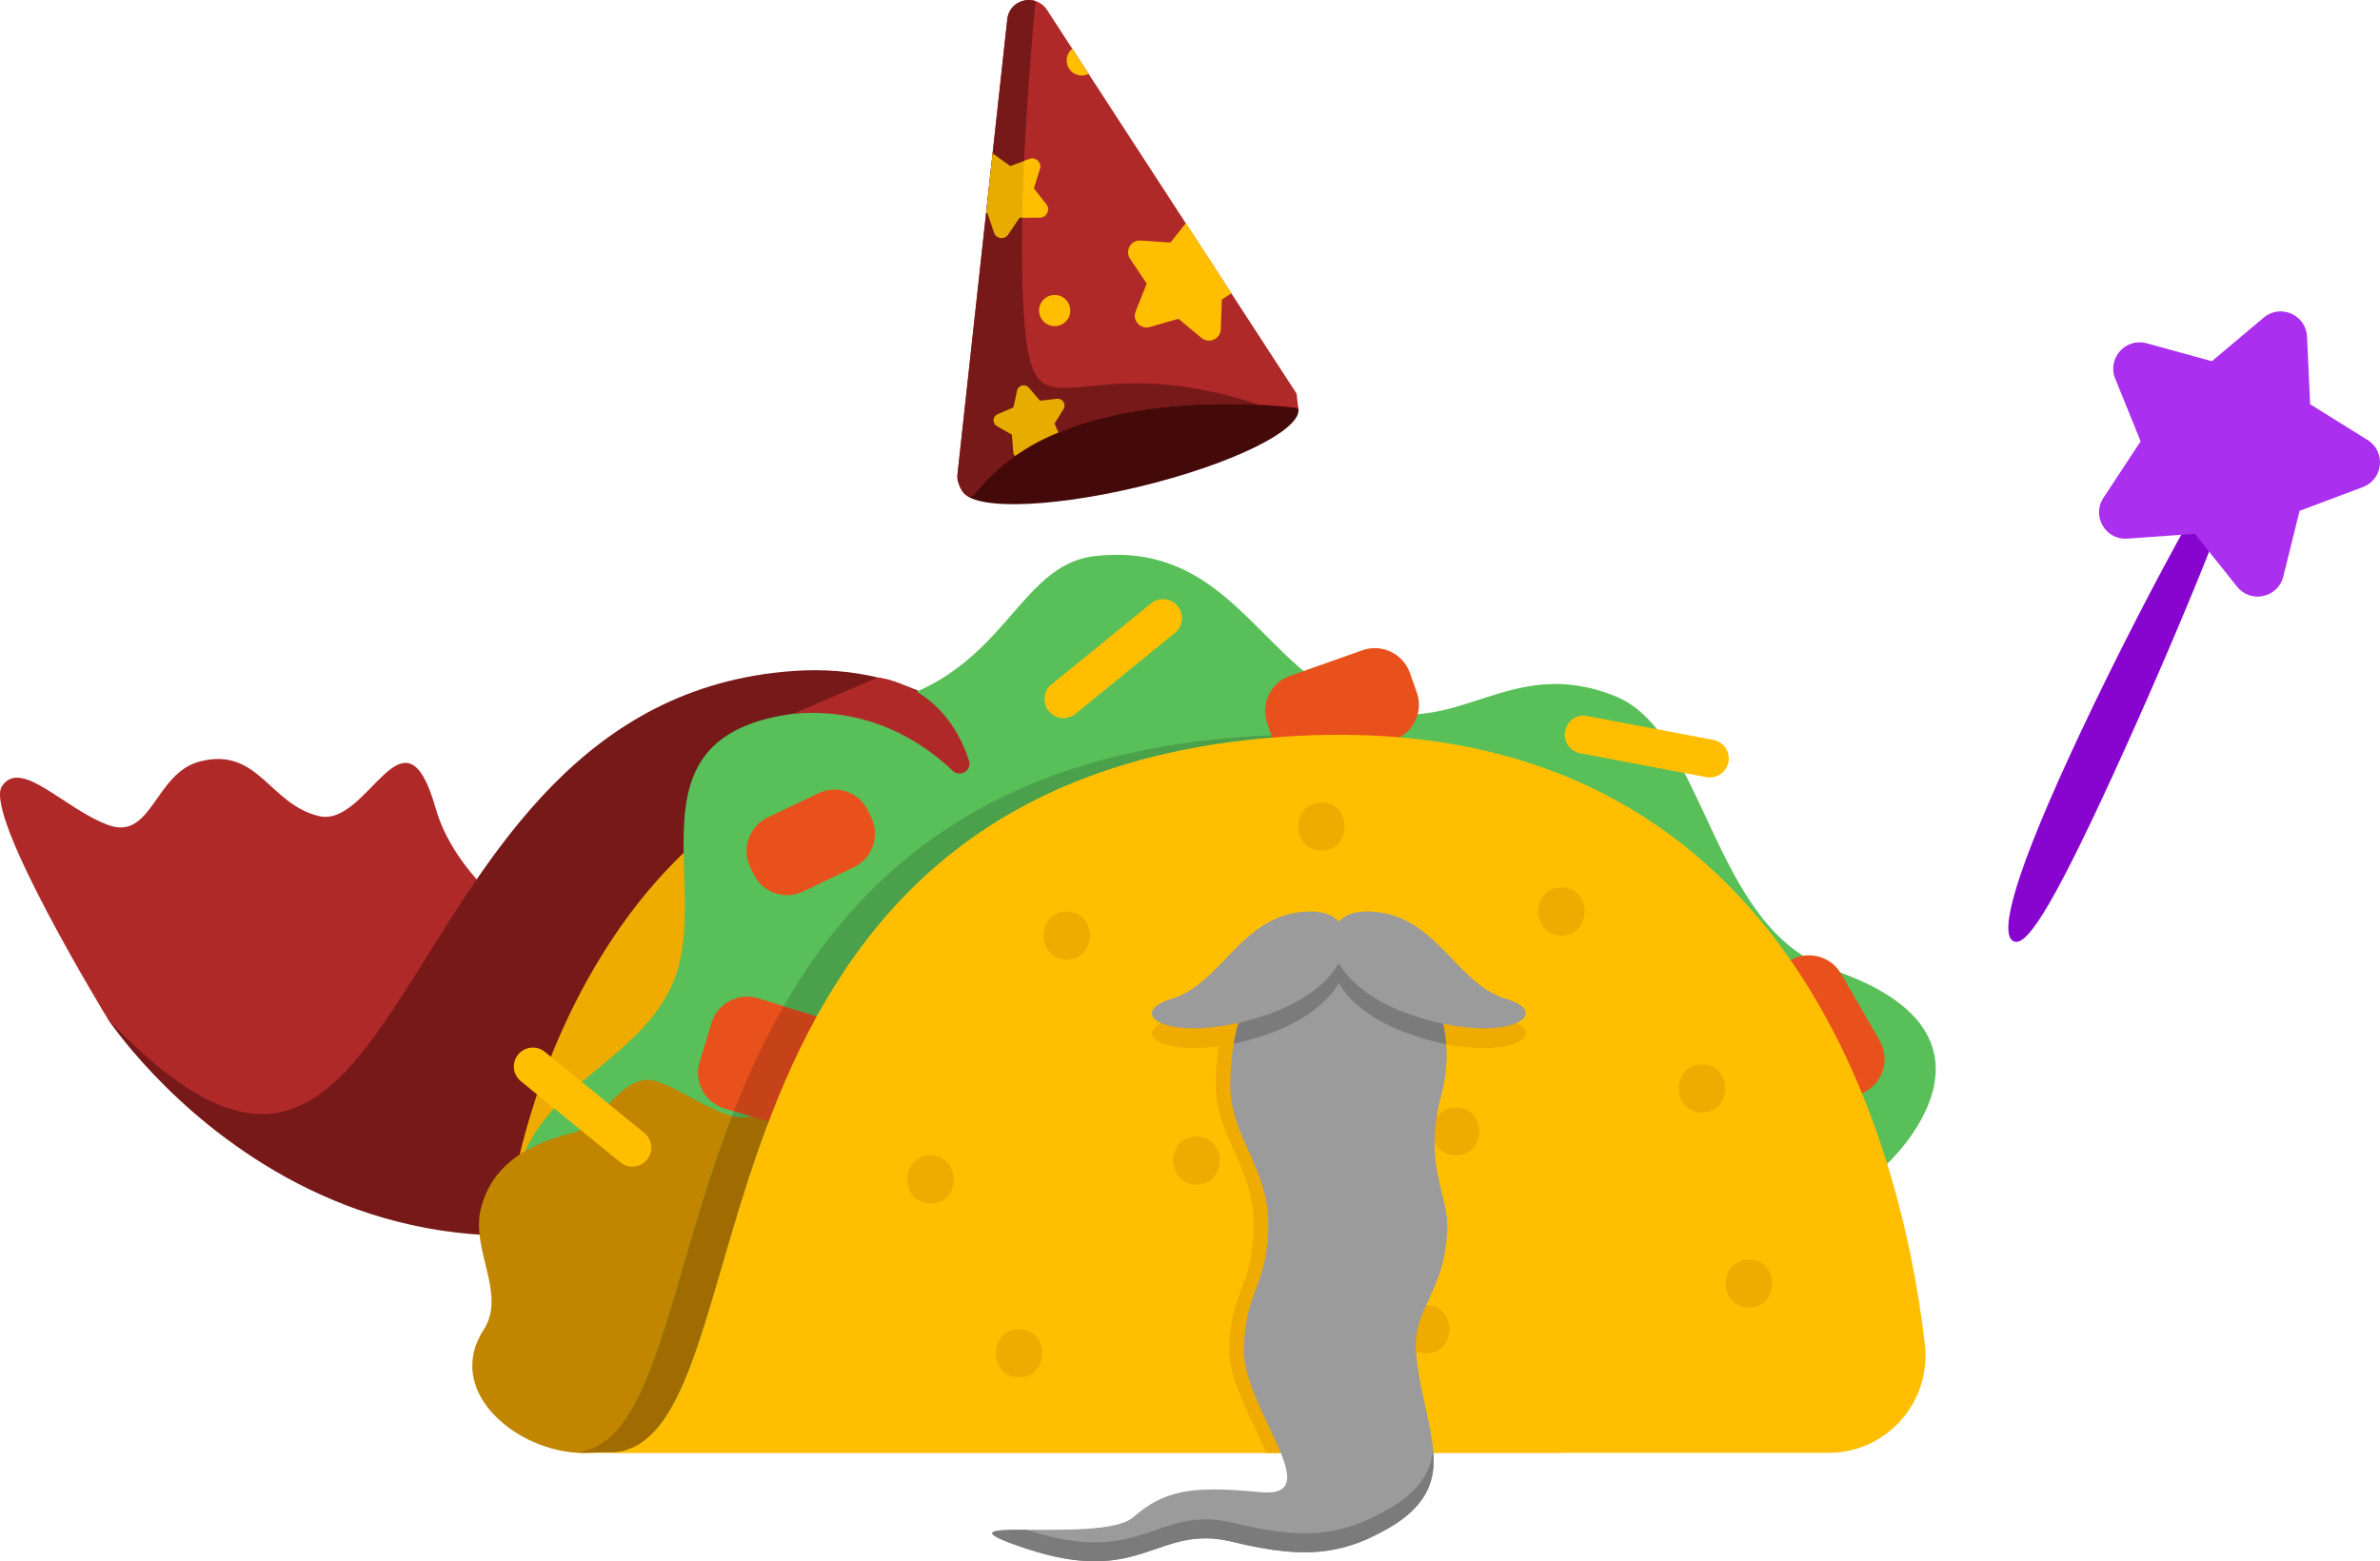 <svg version="1.1" xmlns="http://www.w3.org/2000/svg" xmlns:xlink="http://www.w3.org/1999/xlink" width="251.053" height="164.725" viewBox="0,0,251.053,164.725"><g transform="translate(-115,-98)"><g data-paper-data="{&quot;isPaintingLayer&quot;:true}" fill-rule="evenodd" stroke="none" stroke-width="1" stroke-linecap="butt" stroke-linejoin="miter" stroke-miterlimit="10" stroke-dasharray="" stroke-dashoffset="0" style="mix-blend-mode: normal"><g><path d="M183.113,202.967c0,0 -23.84,20.084 -34.056,16.938c-16.568,-5.102 -22.684,-14.402 -22.684,-14.402c0,0 -13.166,-21.558 -11.166,-24.558c2,-3 6.5,2.334 11.166,4.082c4.666,1.75 4.928,-5.476 9.726,-6.696c6.162,-1.566 7.29,4.518 12.54,5.768c5.25,1.25 8.956,-12.626 12.318,-0.82c3.424,12.02 22.156,19.688 22.156,19.688" fill="#b02929"/><path d="M198.674,219.905c-46.216,25.372 -72.3,-14.404 -72.3,-14.404c33.366,35.278 27.866,-33.568 72.3,-36.71c26.14,-1.846 34.25,28.58 34.25,28.58" fill="#771919"/></g><g><path d="M251.944,141.067c0.534,2.218 -6.978,5.928 -16.778,8.284c-9.798,2.356 -18.176,2.468 -18.708,0.25c-0.534,-2.218 6.978,-5.928 16.778,-8.284c9.798,-2.356 18.174,-2.468 18.708,-0.25" fill="#440909"/><path d="M251.944,141.067c0,0 -14.208,-2.056 -25.296,2.556c-1.592,0.648 -3.12,1.46 -4.566,2.484c-1.62,1.126 -3.1,2.486 -4.41,4.146c-0.13,0.086 -0.272,0.112 -0.412,0.1c-0.716,-0.072 -1.35,-1.38 -1.26,-2.296l5.25,-48.016c0.23,-2.128 3.01,-2.798 4.198,-0.992l26.324,40.486z" fill="#b02929"/><path d="M247.819,140.703c0.172,0.202 -21.116,-2.182 -30.148,9.546c0,0 -0.98,0.654 -1.632,-1.502c-0.064,-0.21 -0.068,-0.458 -0.042,-0.69l5.258,-48.024c0.162,-1.56 1.704,-2.338 2.976,-1.922c0,0 -2.362,23.592 -1.02,35.374c1.236,10.866 5.906,0.976 24.608,7.218" fill="#771919"/><path d="M219.694,114.2c0.044,0.01 0.068,0.024 0.116,0.054l1.76,1.266l2.022,-0.748c0.664,-0.24 1.306,0.388 1.096,1.054l-0.644,2.046l1.334,1.718c0.416,0.538 0.032,1.348 -0.666,1.35l-2.154,0.02l-1.218,1.79c-0.376,0.584 -1.266,0.466 -1.486,-0.2l-0.696,-2.056l-0.134,-0.048z" fill="#e6ac00"/><path d="M244.902,128.946l-1.014,0.652l-0.114,3.152c-0.046,1.02 -1.236,1.548 -2.024,0.914l-2.436,-2.03l-3.042,0.868c-0.982,0.276 -1.85,-0.69 -1.48,-1.642l1.172,-2.93l-1.756,-2.626c-0.572,-0.85 0.08,-1.992 1.104,-1.928l3.156,0.214l1.628,-2.052z" fill="#ffbf00"/><path d="M227.195,141.145l-0.958,1.552l0.412,0.926c-1.592,0.646 -3.12,1.46 -4.568,2.482c-0.11,-0.09 -0.196,-0.24 -0.198,-0.42l-0.142,-1.824l-1.58,-0.9c-0.512,-0.292 -0.46,-1.03 0.066,-1.26l1.678,-0.718l0.376,-1.77c0.118,-0.572 0.858,-0.76 1.238,-0.32l1.188,1.382l1.79,-0.204c0.588,-0.062 0.988,0.58 0.698,1.074" fill="#e6ac00"/><path d="M227.854,130.382c0.21,0.884 -0.334,1.77 -1.218,1.982c-0.884,0.21 -1.772,-0.336 -1.982,-1.22c-0.212,-0.884 0.334,-1.77 1.218,-1.98c0.884,-0.212 1.772,0.334 1.982,1.218" fill="#ffbf00"/><path d="M229.819,105.785c-0.106,0.068 -0.218,0.114 -0.336,0.142c-0.856,0.204 -1.718,-0.31 -1.922,-1.166c-0.148,-0.622 0.076,-1.232 0.542,-1.61z" fill="#ffbf00"/><path d="M224.704,120.942l-1.88,0.02c0.04,-2 0.1,-4.02 0.2,-5.98l0.56,-0.2c0.68,-0.24 1.32,0.38 1.1,1.04l-0.64,2.06l1.34,1.7c0.4,0.54 0.02,1.36 -0.68,1.36" fill="#ffbf00"/></g><g><path d="M333.286,177.811c6.712,-14.614 17.176,-34 18.43,-33.424c1.256,0.576 -7.174,20.898 -13.888,35.512c-6.712,14.614 -9.168,17.988 -10.422,17.412c-1.254,-0.578 -0.832,-4.884 5.88,-19.5" fill="#8805cf"/><path d="M353.782,131.512c1.766,-1.486 4.466,-0.302 4.574,2.002l0.326,7.13l6.058,3.774c1.96,1.218 1.668,4.154 -0.49,4.968l-6.68,2.512l-1.718,6.93c-0.554,2.238 -3.436,2.87 -4.874,1.068l-4.456,-5.578l-7.12,0.51c-2.302,0.164 -3.792,-2.382 -2.522,-4.308l3.926,-5.96l-2.684,-6.614c-0.868,-2.138 1.094,-4.342 3.318,-3.73l6.882,1.892l5.46,-4.596" fill="#ab2fee"/></g><g><path d="M176.208,251.278c-18.168,0 -7.17,-75.622 39.166,-74.5c47.198,1.144 64.334,74.5 64.334,74.5z" fill="#efab00"/><path d="M313.932,220.924c0,0 -94.3,25.11 -111.226,27.604c-22.666,3.34 -30.178,-3.948 -32.914,-15.75c-4.526,-19.522 11.248,-20.166 16.082,-30.832c4.832,-10.668 -6.536,-28.022 16.082,-28.918c18.918,-0.75 19.206,-15.286 28.506,-16.354c14.424,-1.656 17.574,12.038 28.246,15.854c10.08,3.604 15.384,-5.618 26.666,-1.084c9.666,3.886 10.102,24.54 22.834,28.834c20.75,7 5.724,20.646 5.724,20.646" fill="#59c059"/><path d="M191.403,214.942c-2.058,-0.624 -3.234,-2.822 -2.608,-4.88l1.254,-4.136c0.624,-2.058 2.82,-3.232 4.88,-2.608l11.012,3.338c2.06,0.626 3.234,2.822 2.608,4.882l-1.254,4.134c-0.624,2.06 -2.82,3.232 -4.88,2.608l-11.012,-3.338" fill="#e8511c"/><path d="M184.024,212.022c2.28,0.58 5.54,3.06 8.2,3.72c-6.88,17.82 -8.12,34.9 -16.64,35.5h-0.04c-6.54,-0.54 -13.6,-6.66 -9.52,-12.96c2.42,-3.74 -1.34,-8.38 -0.32,-12.68c1.46,-6.2 7.8,-7.54 10,-8.16c2.4,-0.66 4.94,-6.28 8.32,-5.42" fill="#c18500"/><path d="M201.164,205.221c-2.02,3.66 -3.68,7.42 -5.08,11.14l-1.88,-0.58l-1.8,-0.538c1.46,-3.722 3.18,-7.462 5.26,-11.08z" fill="#c6431a"/><path d="M196.084,216.362c-6.62,17.44 -7.96,34 -16.18,34.86c-0.96,0 -1.44,0 -3.04,0.06h-0.4c-0.3,0 -0.58,-0.02 -0.88,-0.04c8.52,-0.6 9.76,-17.68 16.64,-35.5c0.72,0.18 1.38,0.22 1.98,0.04z" fill="#a06b00"/><path d="M199.705,192.061c-1.94,0.93 -4.29,0.102 -5.218,-1.84l-0.36,-0.748c-0.928,-1.942 -0.1,-4.288 1.84,-5.218l5.37,-2.57c1.942,-0.93 4.29,-0.102 5.218,1.838l0.36,0.75c0.928,1.94 0.1,4.29 -1.84,5.218l-5.37,2.57" fill="#e8511c"/><path d="M254.204,175.562c-1.46,0.02 -2.96,0.1 -4.5,0.22c-26.84,2.06 -40.54,14.92 -48.54,29.44l-3.5,-1.06c8.08,-14.1 21.76,-26.36 47.94,-28.38c3,-0.24 5.86,-0.3 8.6,-0.22" fill="#4ba04b"/><path d="M300.526,205.754c-1.076,-1.864 -0.432,-4.27 1.434,-5.346l1.904,-1.1c1.864,-1.076 4.27,-0.43 5.346,1.432l4.066,7.044c1.076,1.864 0.432,4.268 -1.434,5.346l-1.904,1.098c-1.864,1.076 -4.27,0.432 -5.346,-1.432l-4.066,-7.042" fill="#e8511c"/><path d="M254.399,178.764c-2.03,0.716 -4.276,-0.356 -4.992,-2.386l-0.732,-2.074c-0.718,-2.03 0.354,-4.276 2.384,-4.994l7.668,-2.71c2.03,-0.716 4.276,0.358 4.992,2.386l0.734,2.074c0.718,2.03 -0.356,4.278 -2.386,4.994l-7.668,2.71" fill="#e8511c"/><path d="M179.207,251.278c18,0 4.446,-70.43 70.5,-75.5c52.584,-4.036 65.6,40.576 68.334,64.004c0.714,6.114 -4,11.496 -10.152,11.496z" fill="#ffbf00"/><path d="M227.18,173.765c-0.58,0 -1.156,-0.252 -1.552,-0.738c-0.698,-0.856 -0.568,-2.116 0.288,-2.812l10.5,-8.552c0.858,-0.694 2.118,-0.568 2.814,0.288c0.698,0.856 0.568,2.116 -0.288,2.814l-10.5,8.55c-0.372,0.302 -0.818,0.45 -1.262,0.45" fill="#ffbf00"/><path d="M295.362,180.025c-0.124,0 -0.248,-0.01 -0.374,-0.036l-13.306,-2.518c-1.086,-0.204 -1.798,-1.252 -1.594,-2.336c0.206,-1.086 1.254,-1.81 2.336,-1.594l13.308,2.52c1.086,0.204 1.798,1.252 1.592,2.336c-0.18,0.96 -1.02,1.628 -1.962,1.628" fill="#ffbf00"/><path d="M181.699,221.082c-0.444,0 -0.892,-0.146 -1.264,-0.452l-10.494,-8.56c-0.856,-0.696 -0.984,-1.956 -0.284,-2.812c0.698,-0.854 1.956,-0.986 2.814,-0.286l10.494,8.562c0.856,0.696 0.984,1.956 0.284,2.812c-0.394,0.484 -0.97,0.736 -1.55,0.736" fill="#ffbf00"/><path d="M294.538,215.369c-3.262,0 -3.268,-5.07 0,-5.07c3.264,0 3.268,5.07 0,5.07" fill="#efab00"/><path d="M268.573,219.904c-3.262,0 -3.268,-5.07 0,-5.07c3.264,0 3.268,5.07 0,5.07" fill="#efab00"/><path d="M265.434,240.779c-3.262,0 -3.268,-5.07 0,-5.07c3.264,0 3.27,5.07 0,5.07" fill="#efab00"/><path d="M222.491,243.315c-3.262,0 -3.268,-5.07 0,-5.07c3.262,0 3.268,5.07 0,5.07" fill="#efab00"/><path d="M227.515,199.233c-3.262,0 -3.268,-5.07 0,-5.07c3.262,0 3.268,5.07 0,5.07" fill="#efab00"/><path d="M254.393,187.744c-3.262,0 -3.268,-5.072 0,-5.072c3.262,0 3.268,5.072 0,5.072" fill="#efab00"/><path d="M241.217,222.975c-3.262,0 -3.268,-5.07 0,-5.07c3.262,0 3.268,5.07 0,5.07" fill="#efab00"/><path d="M213.152,224.975c-3.262,0 -3.268,-5.07 0,-5.07c3.262,0 3.268,5.07 0,5.07" fill="#efab00"/><path d="M299.489,235.961c-3.262,0 -3.268,-5.07 0,-5.07c3.262,0 3.268,5.07 0,5.07" fill="#efab00"/><path d="M279.708,196.697c-3.264,0 -3.27,-5.07 0,-5.07c3.262,0 3.268,5.07 0,5.07" fill="#efab00"/><path d="M192.404,215.242l1.8,0.54c-0.6,0.178 -1.26,0.14 -1.98,-0.04c0.06,-0.16 0.12,-0.32 0.18,-0.5" fill="#4ba04b"/></g><path d="M207.595,169.478c0,0 6.998,0.62 9.624,8.792c0.324,1.008 -0.95,1.79 -1.714,1.058c-3.016,-2.882 -8.688,-6.772 -16.832,-6.022" fill="#b02929"/><g><path d="M267.563,208.162c-0.378,-4.84 -3.138,-10.14 -11.398,-10.14c-0.282,0 -0.56,0 -0.82,0.038c10.82,0.4 11.558,10.32 10.218,15.202c-2.02,7.378 0.56,10.6 0.56,13.94c0,6.938 -3.68,8.72 -3.3,13.358c0.342,4.222 1.62,7.462 1.82,10.722h-16.1c-1.26,-3.162 -3.938,-7.52 -3.878,-10.902c0.118,-6.278 2.378,-6.378 2.578,-12.74c0.2,-6.378 -4,-9.6 -4,-15.138c0,-1.24 0.08,-2.66 0.32,-4.122c-6.5,0.92 -9.34,-1.598 -4.94,-2.92c5.4,-1.638 7.36,-9.178 14.62,-9.218c1.38,0 2.38,0.398 2.98,1.08c0.6,-0.682 1.6,-1.08 2.98,-1.08c7.26,0.04 9.222,7.58 14.62,9.218c4.7,1.402 1.182,4.18 -6.26,2.702" fill="#efab00"/><path d="M256.175,198.029c11.496,0 12.286,10.256 10.926,15.244c-2.012,7.384 0.564,10.602 0.566,13.934c0.006,6.936 -3.678,8.73 -3.302,13.356c0.374,4.608 1.86,8.052 1.862,11.614c0,4.106 -3.002,6.248 -6.296,7.872c-4.45,2.188 -8.478,2.178 -14.916,0.614c-8.038,-1.95 -9.468,4.796 -21.732,0.738c-11.538,-3.818 7.924,-0.43 11.23,-3.306c3.306,-2.872 6.13,-3.376 13.434,-2.668c7.302,0.712 -1.832,-8.786 -1.73,-15.032c0.102,-6.282 2.36,-6.376 2.566,-12.748c0.204,-6.376 -4.004,-9.586 -4.004,-15.13c0,-5.46 1.438,-14.488 11.396,-14.488" fill="#9b9b9b"/><path d="M267.563,208.162c-1.12,-0.22 -2.34,-0.542 -3.62,-0.98c-4.04,-1.36 -6.56,-3.462 -7.72,-5.462c-1.16,2 -3.68,4.102 -7.718,5.462c-1.182,0.4 -2.32,0.698 -3.362,0.938c0.122,-0.74 0.282,-1.5 0.522,-2.218c1.218,-4.14 4.1,-7.88 10.5,-7.88c7.038,0 10.078,3.84 11.058,7.98c0.16,0.718 0.282,1.44 0.34,2.16" fill="#7b7b7b"/><path d="M263.944,205.102c-4.042,-1.36 -6.56,-3.46 -7.72,-5.48c-1.16,2.02 -3.68,4.12 -7.72,5.48c-9.8,3.3 -15.28,-0.1 -9.88,-1.74c5.4,-1.62 7.36,-9.16 14.618,-9.2c1.382,0 2.402,0.398 2.982,1.08c0.58,-0.682 1.598,-1.08 2.98,-1.08c7.26,0.04 9.22,7.58 14.618,9.2c5.402,1.64 -0.08,5.04 -9.878,1.74" fill="#9b9b9b"/><path d="M266.223,252.172c0,4.122 -3,6.26 -6.298,7.88c-4.442,2.18 -8.482,2.18 -14.902,0.62c-8.04,-1.958 -9.48,4.782 -21.74,0.72c-5.74,-1.9 -3.8,-2 0,-2c12.26,4.062 13.7,-2.678 21.74,-0.74c6.42,1.562 10.46,1.58 14.902,-0.618c3.08,-1.5 5.878,-3.462 6.24,-7.042c0.038,0.4 0.058,0.78 0.058,1.18" fill="#7b7b7b"/></g></g></g></svg>